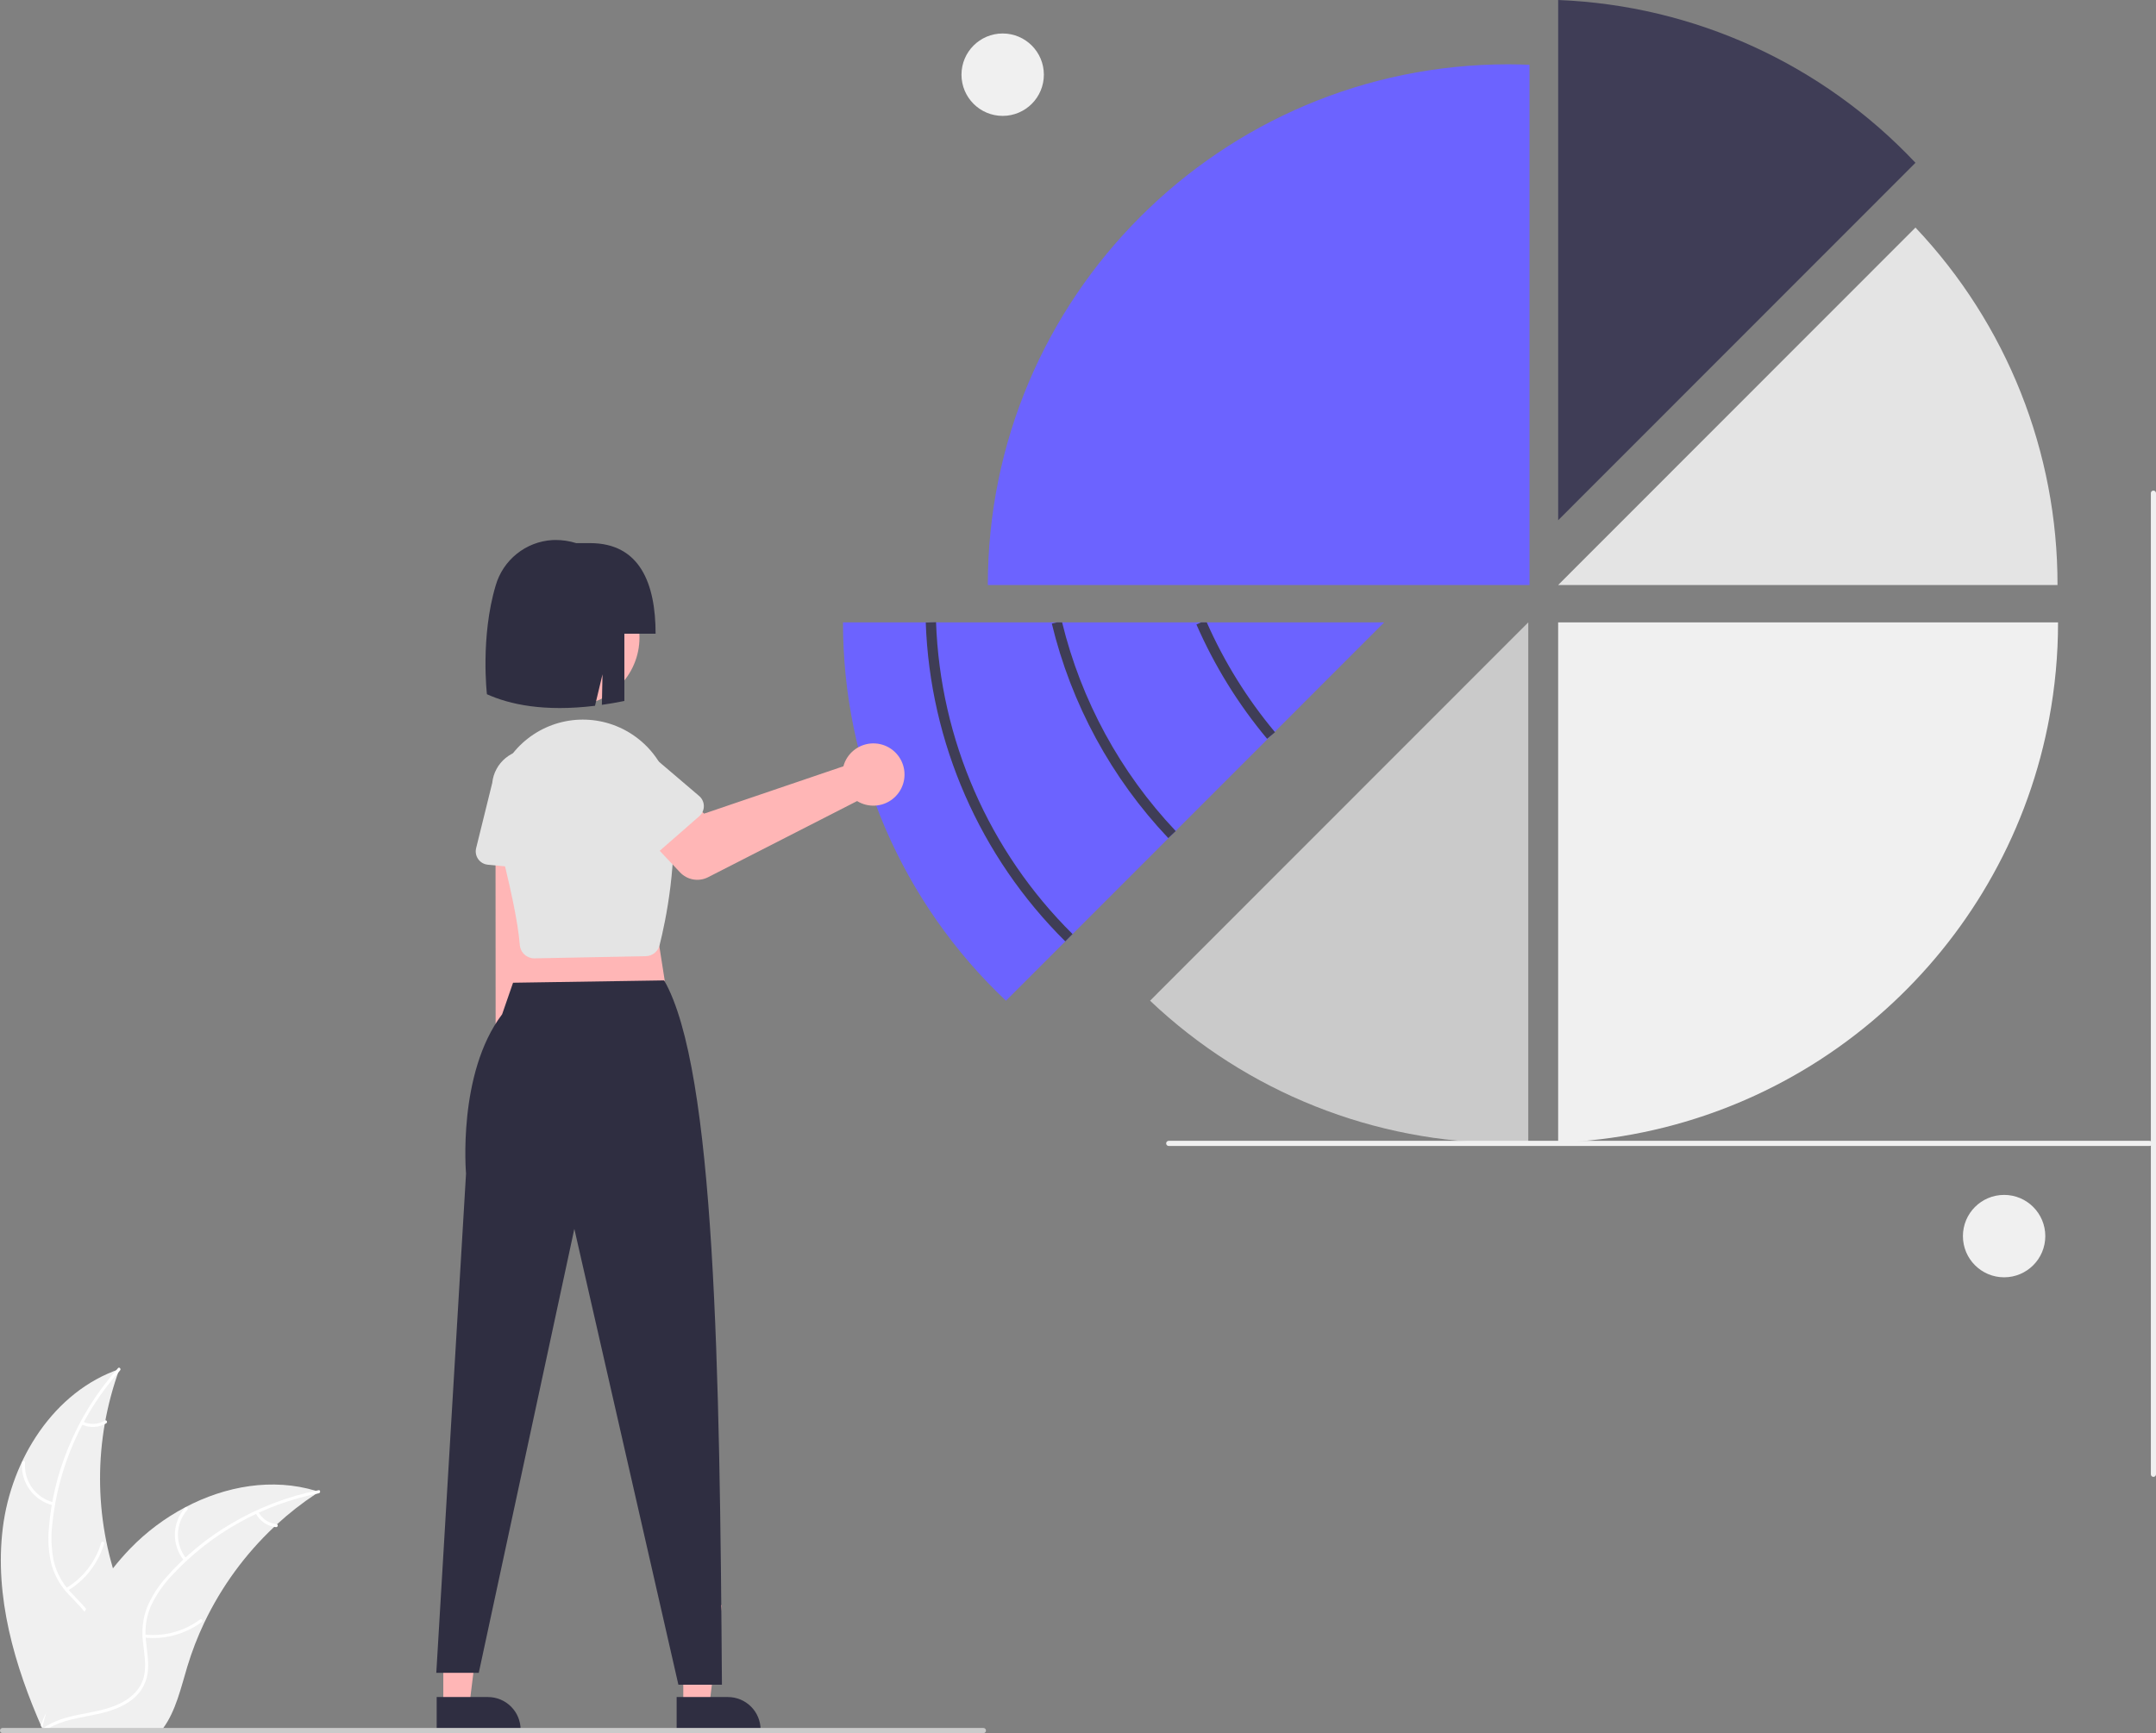 <svg width="444" height="357" viewBox="0 0 444 357" fill="none" xmlns="http://www.w3.org/2000/svg">
<rect x="0" y="0" width="444" height="357" fill="#808080" stroke="none"/>
<g clip-path="url(#clip0_5_16)">
<path d="M0.579 314.72C2.338 300.568 11.104 286.625 24.592 282.019C19.273 296.585 19.274 312.564 24.596 327.13C26.668 332.74 29.557 338.763 27.608 344.417C26.395 347.935 23.427 350.626 20.11 352.309C16.793 353.992 13.111 354.794 9.476 355.58L8.76 356.173C2.989 343.133 -1.18 328.871 0.579 314.72Z" fill="#F0F0F0"/>
<path d="M24.726 282.287C16.871 291.093 11.989 302.152 10.773 313.893C10.466 316.416 10.559 318.972 11.048 321.466C11.602 323.88 12.793 326.101 14.496 327.899C16.05 329.608 17.837 331.175 18.949 333.232C19.503 334.293 19.826 335.459 19.897 336.654C19.969 337.849 19.787 339.046 19.364 340.165C18.382 342.983 16.447 345.279 14.477 347.459C12.289 349.879 9.979 352.358 9.049 355.567C8.936 355.956 8.34 355.758 8.453 355.37C10.07 349.787 15.486 346.616 18.07 341.588C19.275 339.242 19.781 336.518 18.651 334.041C17.663 331.876 15.821 330.258 14.232 328.542C12.546 326.812 11.308 324.695 10.627 322.377C10.013 319.916 9.822 317.368 10.062 314.843C10.512 309.149 11.854 303.562 14.039 298.285C16.499 292.249 19.973 286.679 24.311 281.815C24.579 281.514 24.993 281.988 24.726 282.287V282.287Z" fill="white"/>
<path d="M10.942 310.09C9.001 309.618 7.291 308.472 6.116 306.855C4.942 305.238 4.381 303.256 4.532 301.264C4.564 300.86 5.191 300.891 5.159 301.295C5.015 303.15 5.538 304.996 6.635 306.5C7.731 308.003 9.329 309.065 11.139 309.493C11.532 309.587 11.333 310.183 10.942 310.09Z" fill="white"/>
<path d="M13.594 327.137C17.099 325.043 19.688 321.703 20.842 317.784C20.956 317.396 21.552 317.593 21.438 317.981C20.23 322.057 17.529 325.527 13.876 327.698C13.528 327.905 13.247 327.343 13.594 327.137H13.594Z" fill="white"/>
<path d="M17.082 292.845C17.795 293.184 18.581 293.34 19.369 293.3C20.158 293.26 20.924 293.025 21.599 292.615C21.945 292.404 22.225 292.967 21.882 293.177C21.134 293.626 20.287 293.885 19.416 293.931C18.545 293.977 17.676 293.809 16.885 293.442C16.808 293.413 16.744 293.356 16.707 293.283C16.669 293.209 16.662 293.124 16.685 293.045C16.712 292.966 16.768 292.901 16.843 292.863C16.917 292.826 17.003 292.819 17.082 292.845Z" fill="white"/>
<path d="M65.708 307.296C65.496 307.434 65.284 307.572 65.072 307.715C62.231 309.584 59.547 311.681 57.045 313.985C56.849 314.16 56.653 314.34 56.462 314.521C50.495 320.136 45.622 326.811 42.09 334.206C40.687 337.15 39.51 340.197 38.569 343.319C37.27 347.632 36.205 352.412 33.633 355.939C33.369 356.31 33.082 356.664 32.775 357H9.537C9.485 356.973 9.432 356.952 9.379 356.926L8.451 356.968C8.488 356.804 8.53 356.634 8.567 356.47C8.589 356.374 8.615 356.279 8.636 356.183C8.652 356.119 8.668 356.056 8.679 355.997C8.684 355.976 8.689 355.955 8.695 355.939C8.705 355.881 8.721 355.828 8.732 355.775C8.965 354.825 9.205 353.876 9.453 352.926C9.453 352.921 9.453 352.921 9.458 352.915C11.361 345.685 13.885 338.551 17.41 332.026C17.517 331.83 17.622 331.628 17.739 331.432C19.345 328.5 21.187 325.704 23.248 323.072C24.381 321.634 25.586 320.255 26.858 318.939C30.152 315.547 33.959 312.693 38.14 310.484C46.474 306.081 56.123 304.394 65.03 307.084C65.257 307.153 65.48 307.222 65.708 307.296Z" fill="#F0F0F0"/>
<path d="M65.656 307.591C54.085 309.89 43.532 315.779 35.496 324.421C33.733 326.251 32.27 328.348 31.159 330.633C30.149 332.895 29.763 335.386 30.041 337.847C30.254 340.147 30.738 342.476 30.388 344.787C30.192 345.968 29.748 347.094 29.086 348.091C28.424 349.088 27.559 349.934 26.547 350.573C24.068 352.231 21.141 352.899 18.256 353.453C15.053 354.068 11.717 354.655 9.044 356.657C8.72 356.9 8.363 356.383 8.686 356.14C13.337 352.658 19.57 353.389 24.657 350.93C27.032 349.783 29.075 347.912 29.663 345.254C30.177 342.93 29.68 340.529 29.444 338.201C29.138 335.804 29.424 333.368 30.275 331.107C31.266 328.772 32.646 326.623 34.358 324.751C38.143 320.476 42.577 316.824 47.496 313.927C53.092 310.59 59.218 308.235 65.608 306.964C66.003 306.886 66.049 307.513 65.656 307.591H65.656Z" fill="white"/>
<path d="M37.92 321.486C36.654 319.941 35.978 317.995 36.014 315.997C36.049 313.998 36.793 312.078 38.113 310.578C38.381 310.275 38.864 310.678 38.595 310.981C37.364 312.375 36.67 314.164 36.641 316.025C36.612 317.886 37.249 319.696 38.436 321.128C38.694 321.44 38.176 321.796 37.92 321.486H37.92Z" fill="white"/>
<path d="M29.78 336.695C33.839 337.135 37.915 336.027 41.195 333.593C41.52 333.352 41.877 333.869 41.552 334.11C38.135 336.636 33.891 337.78 29.667 337.313C29.265 337.269 29.379 336.651 29.78 336.695Z" fill="white"/>
<path d="M53.199 311.416C53.565 312.116 54.098 312.715 54.752 313.158C55.405 313.601 56.159 313.874 56.944 313.954C57.347 313.994 57.232 314.612 56.832 314.572C55.965 314.48 55.133 314.177 54.41 313.689C53.686 313.201 53.094 312.544 52.683 311.774C52.638 311.704 52.621 311.621 52.636 311.539C52.651 311.458 52.696 311.386 52.762 311.337C52.831 311.29 52.915 311.271 52.997 311.286C53.079 311.301 53.152 311.348 53.199 311.416Z" fill="white"/>
<path d="M394.466 33.534C375.274 13.146 348.853 1.105 320.883 0V107.159L394.466 33.534Z" fill="#3F3D56"/>
<path d="M394.466 46.877L320.883 120.502H423.718C423.754 93.117 413.283 66.763 394.466 46.877Z" fill="#E4E4E4"/>
<path d="M423.827 128.202C423.832 134.881 423.214 141.546 421.982 148.11C421.887 148.63 421.786 149.144 421.68 149.659C419.358 161.109 415.167 172.099 409.274 182.187C408.962 182.728 408.638 183.269 408.315 183.799V183.805C402.508 193.365 395.245 201.961 386.79 209.283C386.371 209.649 385.952 210.009 385.528 210.365C367.358 225.66 344.609 234.456 320.88 235.36V128.202H423.827Z" fill="#F0F0F0"/>
<path d="M310.48 235.454C311.903 235.454 313.318 235.417 314.728 235.362V128.199L236.839 206.132C256.72 224.993 283.083 235.49 310.48 235.454Z" fill="#CACACA"/>
<path d="M310.625 13.247C251.424 13.247 203.431 61.267 203.431 120.502H314.985V13.343C313.538 13.285 312.086 13.247 310.625 13.247Z" fill="#6C63FF"/>
<path d="M285.052 128.202L262.515 150.752L261.778 151.489L261.762 151.505L242.109 171.164L241.362 171.912L220.129 193.157L219.381 193.905V193.91L207.161 206.132C196.55 196.12 188.099 184.041 182.329 170.639C176.558 157.237 173.59 142.795 173.607 128.202H285.052Z" fill="#6C63FF"/>
<path d="M110.206 225.815C111.026 225.317 111.727 224.646 112.259 223.848C112.792 223.049 113.143 222.144 113.288 221.195C113.433 220.247 113.368 219.278 113.099 218.357C112.829 217.436 112.361 216.585 111.727 215.865L112.611 167.626L102.046 168.512L102.07 215.54C100.931 216.685 100.252 218.209 100.161 219.822C100.07 221.436 100.574 223.026 101.576 224.293C102.579 225.56 104.011 226.414 105.602 226.695C107.192 226.975 108.83 226.662 110.206 225.815Z" fill="#FFB6B6"/>
<path d="M114.277 179.434L100.459 178.116C100.066 178.078 99.685 177.957 99.343 177.759C99.001 177.561 98.706 177.292 98.478 176.969C98.249 176.647 98.093 176.279 98.019 175.891C97.946 175.502 97.957 175.103 98.051 174.719L101.37 161.276C101.573 159.265 102.565 157.416 104.129 156.135C105.692 154.854 107.7 154.246 109.711 154.444C111.722 154.642 113.572 155.629 114.857 157.19C116.141 158.751 116.754 160.758 116.562 162.771L117.283 176.554C117.303 176.949 117.239 177.343 117.093 177.71C116.947 178.078 116.724 178.409 116.439 178.683C116.154 178.956 115.813 179.165 115.44 179.294C115.067 179.424 114.67 179.472 114.277 179.434H114.277Z" fill="#E4E4E4"/>
<path d="M91.294 351.32H96.656L99.207 330.628L91.293 330.628L91.294 351.32Z" fill="#FFB6B6"/>
<path d="M89.927 349.569L100.486 349.568H100.486C102.271 349.569 103.982 350.278 105.244 351.541C106.506 352.803 107.215 354.516 107.215 356.301V356.52L89.927 356.521L89.927 349.569Z" fill="#2F2E41"/>
<path d="M140.713 351.32H146.075L148.626 330.628L140.713 330.628L140.713 351.32Z" fill="#FFB6B6"/>
<path d="M139.346 349.569L149.905 349.568H149.906C151.69 349.569 153.402 350.278 154.664 351.541C155.926 352.803 156.635 354.516 156.635 356.301V356.52L139.346 356.521L139.346 349.569Z" fill="#2F2E41"/>
<path d="M134.24 185.082L137.739 207.399L104.501 207.837L108.874 186.395L134.24 185.082Z" fill="#FFB6B6"/>
<path d="M136.774 201.95C147.321 220.331 148.221 282.659 148.672 347.034H139.707L118.277 253.127L98.597 344.582H89.85L95.973 241.749C95.973 241.749 94.167 221.11 103.407 208.93L105.657 202.429L136.774 201.95Z" fill="#2F2E41"/>
<path d="M110.015 197.407C109.82 197.407 109.627 197.388 109.437 197.35C108.797 197.222 108.216 196.888 107.784 196.399C107.352 195.909 107.091 195.292 107.042 194.641C106.714 190.137 105.085 182.297 102.201 171.339C101.227 167.614 101.443 163.678 102.817 160.083C104.192 156.487 106.657 153.412 109.866 151.288C113.075 149.165 116.868 148.099 120.713 148.241C124.558 148.383 128.262 149.726 131.306 152.08C133.255 153.574 134.882 155.447 136.089 157.587C137.295 159.726 138.056 162.088 138.326 164.53C139.76 177.16 137.057 189.841 135.829 194.706C135.668 195.342 135.303 195.906 134.79 196.314C134.277 196.722 133.645 196.95 132.99 196.964L110.078 197.407C110.057 197.407 110.036 197.407 110.015 197.407Z" fill="#E4E4E4"/>
<path d="M174.025 156.891C173.888 157.2 173.775 157.519 173.687 157.845L145.008 167.596L139.467 162.752L131.068 170.165L140.045 179.694C140.77 180.464 141.725 180.977 142.767 181.158C143.809 181.338 144.881 181.176 145.823 180.694L176.511 165.01C177.621 165.691 178.912 166.018 180.212 165.947C181.512 165.877 182.759 165.411 183.789 164.614C184.818 163.816 185.58 162.724 185.974 161.482C186.368 160.241 186.375 158.909 185.993 157.663C185.612 156.418 184.861 155.318 183.84 154.51C182.818 153.702 181.575 153.224 180.276 153.141C178.977 153.057 177.683 153.371 176.566 154.04C175.45 154.71 174.564 155.705 174.025 156.891Z" fill="#FFB6B6"/>
<path d="M144.009 168.129L133.554 177.266C133.257 177.526 132.907 177.718 132.528 177.831C132.149 177.943 131.751 177.973 131.36 177.917C130.969 177.862 130.594 177.723 130.262 177.509C129.929 177.296 129.647 177.013 129.433 176.681L121.956 165.029C120.635 163.499 119.974 161.507 120.119 159.491C120.264 157.474 121.202 155.597 122.728 154.271C124.254 152.946 126.243 152.279 128.259 152.419C130.275 152.558 132.154 153.492 133.483 155.015L143.984 163.965C144.284 164.222 144.526 164.54 144.693 164.898C144.859 165.256 144.947 165.646 144.949 166.041C144.951 166.437 144.869 166.828 144.706 167.188C144.544 167.548 144.306 167.869 144.009 168.129Z" fill="#E4E4E4"/>
<path d="M129.966 138.082C133.689 131.267 131.186 122.724 124.376 118.999C117.565 115.274 109.026 117.778 105.303 124.592C101.581 131.406 104.083 139.95 110.894 143.675C117.704 147.4 126.243 144.896 129.966 138.082Z" fill="#FFB6B6"/>
<path d="M121.503 111.874H118.654C117.286 111.446 115.861 111.229 114.427 111.23C114.191 111.23 113.956 111.236 113.723 111.248C111.059 111.416 108.511 112.402 106.428 114.073C104.345 115.744 102.828 118.017 102.085 120.583C98.899 131.225 100.275 143.001 100.275 143.001C104.926 145.105 112.035 146.663 122.533 145.382L124.077 138.907L123.948 145.189C125.428 144.983 126.971 144.717 128.58 144.391V130.54H135.012C135.012 120.229 131.809 111.874 121.503 111.874Z" fill="#2F2E41"/>
<path d="M442.675 236.055H240.683C240.542 236.055 240.407 235.999 240.308 235.9C240.209 235.8 240.153 235.665 240.153 235.524C240.153 235.384 240.209 235.249 240.308 235.149C240.407 235.05 240.542 234.994 240.683 234.994H442.675C442.815 234.994 442.95 235.05 443.049 235.149C443.149 235.249 443.205 235.384 443.205 235.524C443.205 235.665 443.149 235.8 443.049 235.9C442.95 235.999 442.815 236.055 442.675 236.055Z" fill="#F0F0F0"/>
<path d="M442.94 303.689V101.583C442.94 101.443 442.996 101.308 443.095 101.208C443.194 101.109 443.329 101.053 443.47 101.053C443.61 101.053 443.745 101.109 443.845 101.208C443.944 101.308 444 101.443 444 101.583V303.689C444 303.829 443.944 303.964 443.845 304.064C443.745 304.163 443.61 304.219 443.47 304.219C443.329 304.219 443.194 304.163 443.095 304.064C442.996 303.964 442.94 303.829 442.94 303.689Z" fill="#F0F0F0"/>
<path d="M412.72 263.109C417.405 263.109 421.203 259.309 421.203 254.621C421.203 249.934 417.405 246.134 412.72 246.134C408.036 246.134 404.238 249.934 404.238 254.621C404.238 259.309 408.036 263.109 412.72 263.109Z" fill="#F0F0F0"/>
<path d="M206.487 23.871C211.172 23.871 214.97 20.071 214.97 15.383C214.97 10.696 211.172 6.896 206.487 6.896C201.803 6.896 198.005 10.696 198.005 15.383C198.005 20.071 201.803 23.871 206.487 23.871Z" fill="#F0F0F0"/>
<path d="M203.052 356.47C203.052 356.539 203.039 356.608 203.012 356.673C202.986 356.737 202.947 356.796 202.897 356.845C202.848 356.894 202.789 356.934 202.725 356.96C202.661 356.987 202.592 357 202.522 357H0.53C0.39 357 0.255 356.944 0.155 356.845C0.056 356.745 0 356.61 0 356.47C0 356.329 0.056 356.194 0.155 356.094C0.255 355.995 0.39 355.939 0.53 355.939H202.522C202.592 355.939 202.661 355.952 202.725 355.979C202.789 356.006 202.848 356.045 202.897 356.094C202.947 356.143 202.986 356.202 203.012 356.266C203.039 356.331 203.052 356.4 203.052 356.47Z" fill="#CACACA"/>
<path d="M219.381 193.909C201.793 176.48 191.516 152.993 190.647 128.24L192.766 128.164C193.616 152.378 203.67 175.355 220.876 192.404L219.381 193.909Z" fill="#3F3D56"/>
<path d="M242.13 171.185L240.593 172.638C228.876 160.259 220.607 145.024 216.608 128.451L217.637 128.202H218.729C222.661 144.311 230.719 159.117 242.109 171.164L242.13 171.185Z" fill="#3F3D56"/>
<path d="M262.573 150.826L261.778 151.489L261.762 151.505L260.946 152.184C254.997 145.065 250.095 137.132 246.387 128.626L247.358 128.202H248.519C252.11 136.335 256.821 143.925 262.515 150.752C262.533 150.778 262.552 150.802 262.573 150.826Z" fill="#3F3D56"/>
</g>
<defs>
<clipPath id="clip0_5_16">
<rect width="444" height="357" fill="white"/>
</clipPath>
</defs>
</svg>
